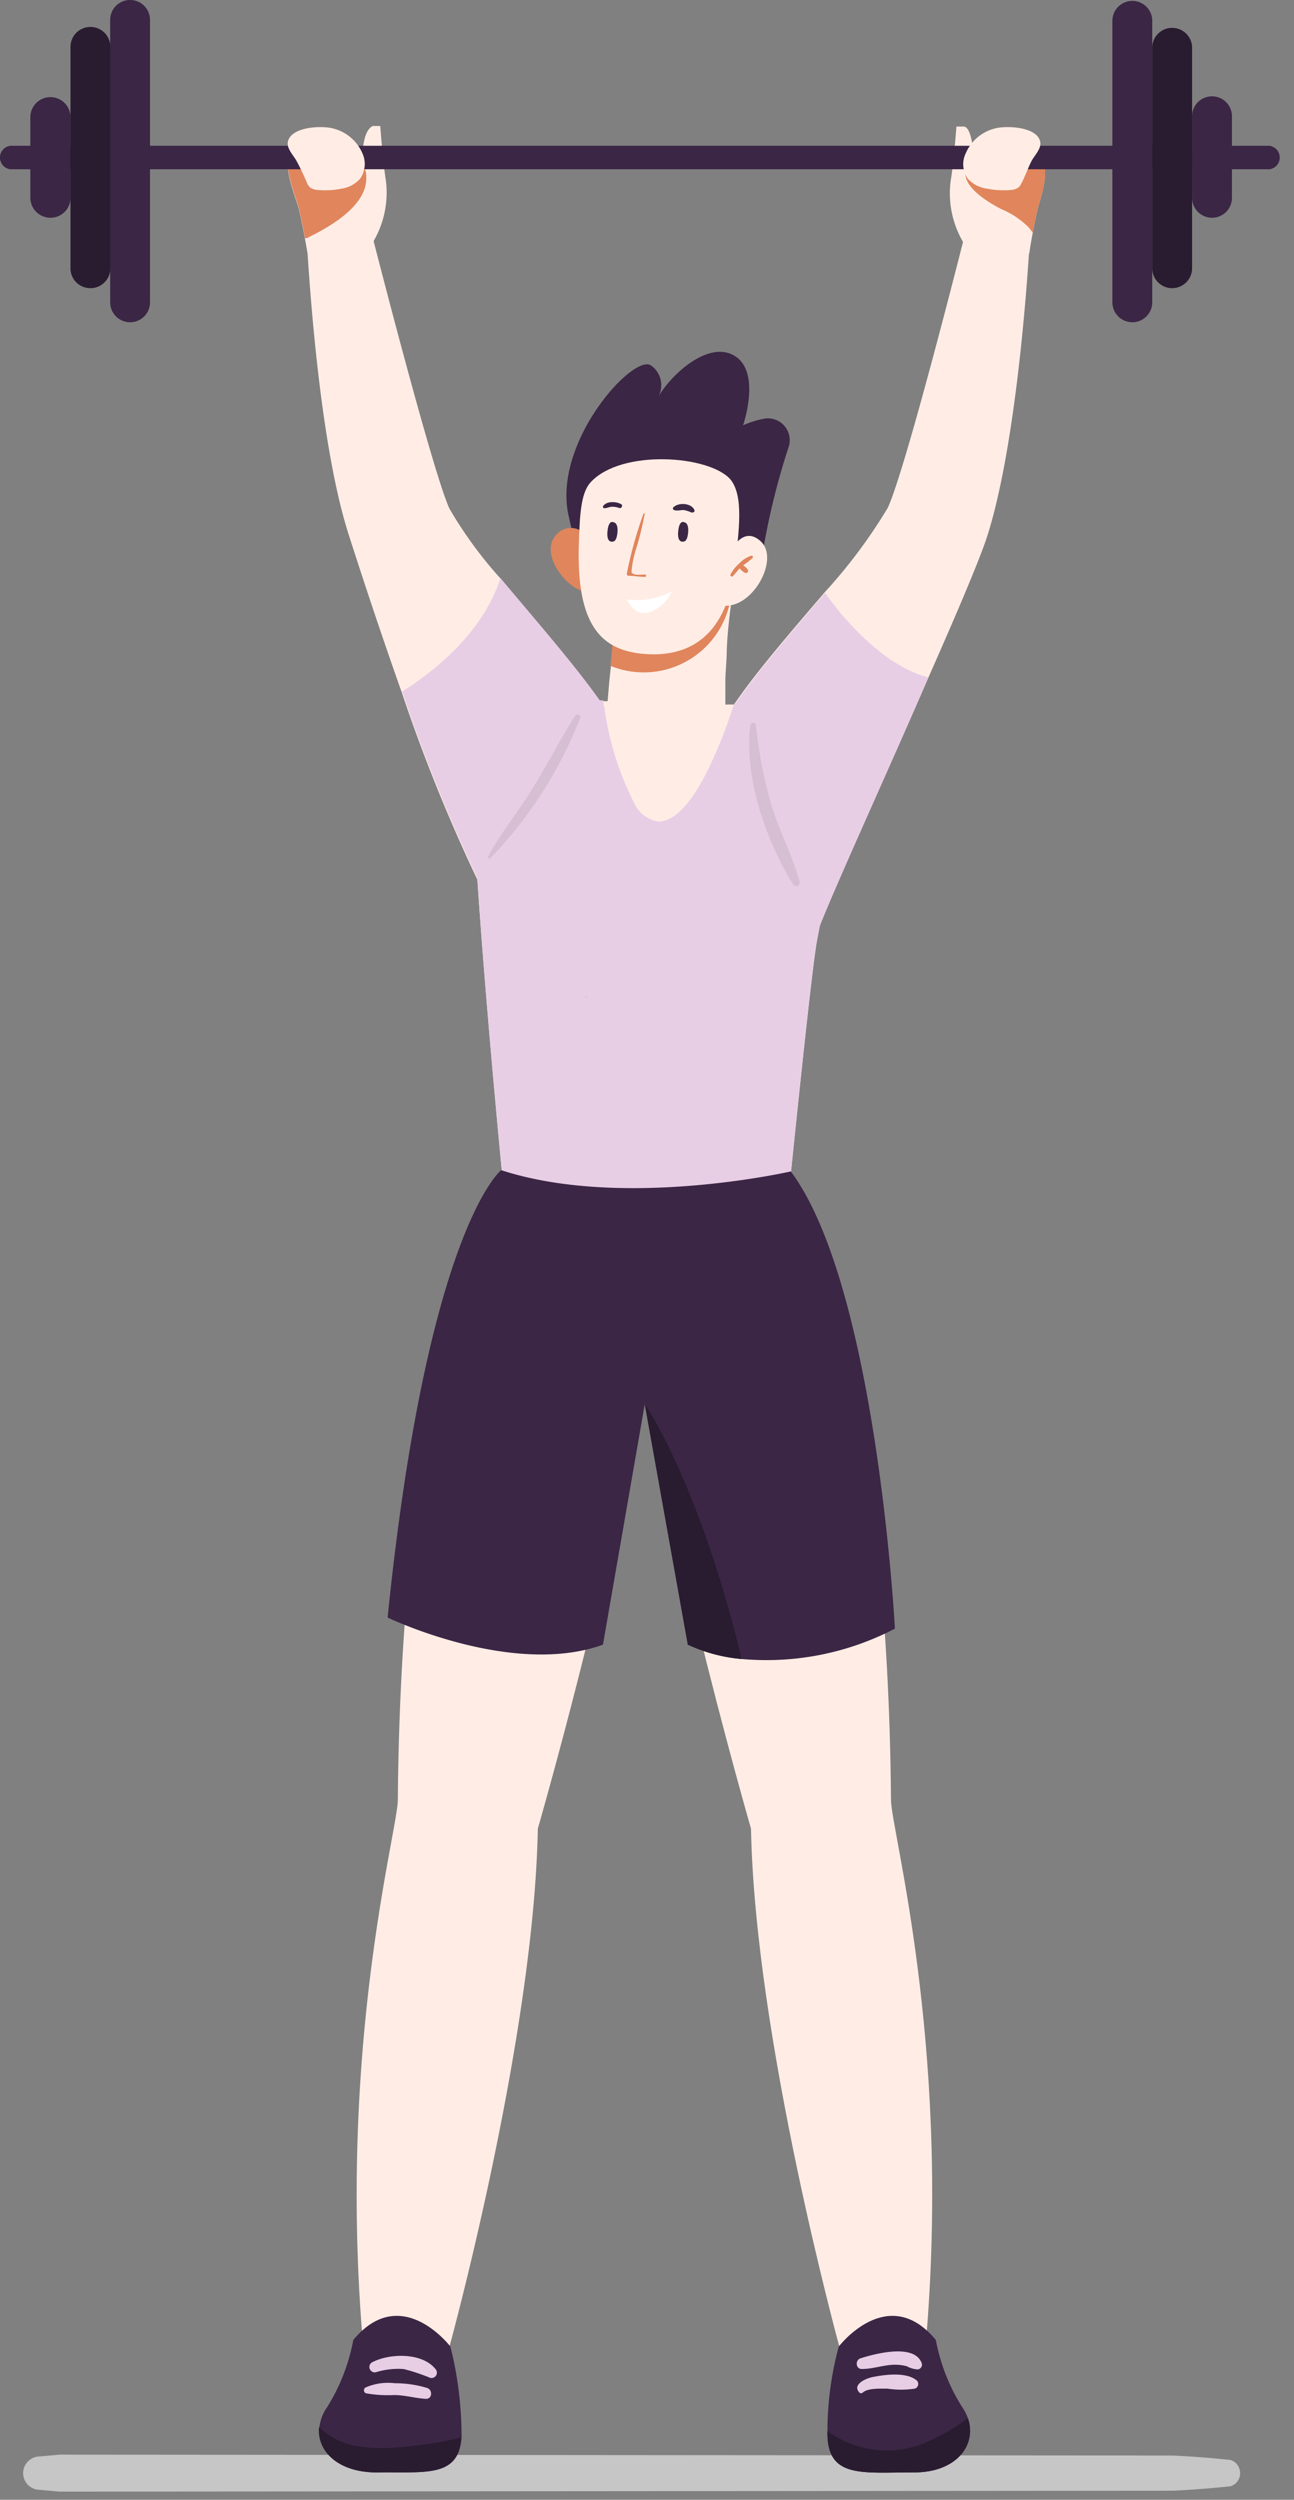 <svg width="29" height="56" fill="none" xmlns="http://www.w3.org/2000/svg"><rect width="100%" height="100%" fill="#808080" stroke="none"/><path d="M27.58 55.697c-.425.044-.856.08-1.294.1l-24.754.02H1.326l-.433-.04a.374.374 0 0 1 0-.748l.438-.04H1.536l24.75.02c.434.02.864.053 1.295.1a.31.31 0 0 1 0 .588Z" fill="#C6C6C6"/><path d="M23.085 5.244s0 .161-.025.435c-.076 1.17-.337 4.464-.937 6.338-.169.523-.695 1.757-1.315 3.157-.909 2.1-2.019 4.512-2.44 5.578-.138.346-1.465-.31-1.819-.374-.893-.173-1.001-1.765-.712-3.105a4.3 4.3 0 0 1 .507-1.33l.076-.117.053-.077c.49-.716 1.29-1.64 2.01-2.481a11.758 11.758 0 0 0 1.412-1.89c.402-.857 1.694-5.985 1.694-5.985.607-.66 1.496-.149 1.496-.149Z" fill="#FFEDE5"/><path d="M23.253 4.69c-.044.193-.08.378-.108.526-.053.274-.077.455-.077.455-.45.47-1.327 0-1.327 0a2.062 2.062 0 0 1-.16-.254 2.159 2.159 0 0 1-.274-1.375c.064-.366.128-1.207.128-1.207h.161c.17 0 .221.523.233.769a.545.545 0 0 1 0 .1.334.334 0 0 1 .053-.12.506.506 0 0 1 .446-.181h.611a.628.628 0 0 1 .274.056c.03.012.058.032.08.056.27.274.033.889-.04 1.174Z" fill="#FFEDE5"/><path d="M23.253 4.69c-.044.193-.08.378-.108.526a1.208 1.208 0 0 0-.105-.136 1.93 1.93 0 0 0-.615-.403c-.258-.136-.966-.538-.748-.945a.313.313 0 0 1 .152-.12l.06-.02c.334-.05.67-.077 1.006-.08.109 0 .217-.037.326-.05.03.014.057.034.08.057.262.27.025.885-.048 1.17Z" fill="#E0855C"/><path d="M17.112 12.267c.132-.757.317-1.503.555-2.232a.49.49 0 0 0-.515-.66c-.172.03-.34.081-.499.153 0 0 .402-1.159-.165-1.54-.567-.383-1.407.35-1.733.896a.539.539 0 0 0-.169-.7c-.402-.257-2.2 1.726-1.846 3.355.354 1.628.503 1.17.503 1.17s3.756-.233 3.869-.442Z" fill="#3B2645"/><path d="M13.143 12.005a.43.43 0 0 0-.696 0c-.35.402.245 1.206.696 1.254a9.948 9.948 0 0 0 0-1.254Z" fill="#E0855C"/><path d="M19.63 16.871a23.5 23.5 0 0 0-1.263 3.901c-.024.129-.048.25-.068.366-.133.805-.535 4.77-.6 5.393v.08c-3.149.87-6.434 0-6.434 0v-.176c-.073-.772-.383-3.978-.568-6.749-.096-1.415-.156-2.714-.14-3.523 0-.297.691-.265 1.166-.334.57-.073 1.143-.113 1.717-.12h.177l.04-.463.033-.31.076-.828c.052 0 .105.02.157.024.1.019.203.03.306.033.124.01.25.01.374 0l.177-.02c.078-.008.156-.02.233-.037a4.47 4.47 0 0 0 .37-.1l.104-.036h.029l.08-.033a3.132 3.132 0 0 0 .627-.338l.037-.024.068-.052a.133.133 0 0 0 .048-.04v.113c-.036.26-.072.599-.088.936 0 .23-.024.459-.032.66v.591c.075-.004.15-.004.225 0a.024.024 0 0 1 .024 0c.328.016.654.053.977.113a6.562 6.562 0 0 1 2.108.768.165.165 0 0 1 .04.205Z" fill="#FFEDE5"/><path d="M16.368 13.449a1.974 1.974 0 0 1-2.686 1.468l.076-.829a3.218 3.218 0 0 0 2.61-.64Z" fill="#E0855C"/><path d="M13.243 10.798c-.233.238-.25.78-.27 1.376-.06 1.806.483 2.373 1.404 2.47.921.096 1.89-.254 2.088-1.931.1-.837.205-1.609-.097-1.975-.474-.539-2.437-.68-3.125.06Z" fill="#FFEDE5"/><path d="M16.316 12.472s.285-.748.728-.35c.442.398-.181 1.532-.849 1.443 0 0-.096-.836.12-1.093Z" fill="#FFEDE5"/><path d="M16.839 12.447a.684.684 0 0 0-.274.177.804.804 0 0 0-.197.254c0 .032.028.048.052.032.025-.016.101-.12.157-.177.034.044.079.08.129.104a.053.053 0 0 0 .05-.019.053.053 0 0 0 .006-.053.326.326 0 0 0-.108-.1c.075-.05.146-.105.213-.165a.032.032 0 0 0 .003-.036.032.032 0 0 0-.031-.017Z" fill="#E0855C"/><path d="M13.746 12.13s-.157.06-.133-.218c.024-.277.133-.213.133-.213s.109 0 .093.217c-.017.218-.093.214-.093.214ZM15.33 12.13s-.156.06-.132-.218c.024-.277.133-.213.133-.213s.108 0 .092.217c-.016.218-.092.214-.092.214Z" fill="#3B2645"/><path d="M14.45 12.87c-.076 0-.257.032-.298-.053.016-.192.055-.38.117-.563.074-.246.135-.495.18-.748 0 0 0-.02-.027 0a9.063 9.063 0 0 0-.374 1.343.042.042 0 0 0 0 .017c.001.006.004.011.007.016a.04.04 0 0 0 .029.016c.117 0 .23.024.346.024.056.016.068-.049.02-.053Z" fill="#E0855C"/><path d="M13.919 11.293c-.113-.06-.322-.072-.402.044a.033.033 0 0 0 0 .032.032.032 0 0 0 .028.016c.056 0 .104-.028.16-.032a.422.422 0 0 1 .174.028c.052.016.088-.064.04-.088ZM15.564 11.43c-.065-.161-.342-.177-.459-.077a.04.04 0 0 0 0 .073c.069.024.141 0 .213 0a.63.63 0 0 1 .17.052c.052.016.088-.02.076-.048Z" fill="#3B2645"/><path d="M14.047 13.428a1.7 1.7 0 0 0 1.006-.177.85.85 0 0 1-.495.463c-.35.104-.51-.286-.51-.286Z" fill="#fff"/><path d="M13.4 20.378c-.346.065-1.934.242-2.216 0a2.578 2.578 0 0 1-.495-.691 37.782 37.782 0 0 1-1.685-4.175c-.539-1.52-.997-2.936-1.17-3.475-.623-1.894-.865-5.192-.941-6.362-.02-.274-.028-.43-.028-.43s.88-.5 1.508.156c0 0 1.311 5.132 1.697 5.989a9.3 9.3 0 0 0 1.138 1.56c.744.893 1.661 1.939 2.224 2.739l.105.149.076.117c.355.642.566 1.354.62 2.087.104 1.11-.101 2.196-.833 2.336Z" fill="#FFEDE5"/><path d="M8.373 5.401a2.06 2.06 0 0 1-.161.254s-.873.482-1.32.02c0 0-.02-.125-.056-.318a16.883 16.883 0 0 0-.136-.668c-.049-.193-.362-.96-.201-1.098a.294.294 0 0 1 .128-.048l.54-.096c.309-.057.828-.141.952.249 0-.225 0-.756.234-.873h.169s.06.825.124 1.207A2.16 2.16 0 0 1 8.373 5.4ZM10.65 27.328s-1.666 4.492-1.734 12.99c0 .676-1.315 5.353-.805 11.888l1.96.37s1.897-6.901 1.982-11.61c0 0 2.413-8.358 2.578-12.203.165-3.844-2.393-5.091-3.982-1.435Z" fill="#FFEDE5"/><path d="M10.344 54.547a.32.32 0 0 1 0 .06c-.065.905-.805.764-1.899.78-.873 0-1.339-.486-1.287-1.013a.962.962 0 0 1 .17-.443c.29-.462.49-.975.59-1.512 1.078-1.295 2.176.149 2.176.149.164.647.247 1.312.25 1.979Z" fill="#3B2645"/><path d="M18.238 27.328s1.665 4.492 1.73 12.99c0 .676 1.319 5.353.804 11.888l-1.959.37s-1.894-6.901-1.982-11.61c0 0-2.413-8.358-2.578-12.203-.165-3.844 2.397-5.091 3.985-1.435Z" fill="#FFEDE5"/><path d="M20.45 55.387c-1.122 0-1.886.129-1.906-.84v-.085c0-.64.086-1.276.253-1.894 0 0 1.102-1.444 2.176-.149.1.538.302 1.051.595 1.512.053.076.095.159.125.246.205.595-.261 1.226-1.243 1.21Z" fill="#3B2645"/><path d="M20.808 15.174c-.909 2.1-2.015 4.513-2.441 5.578-.024.13-.049.25-.069.366-.132.805-.534 4.77-.599 5.394-1.09.333-3.306.727-6.435-.097-.072-.772-.382-3.977-.567-6.748a37.774 37.774 0 0 1-1.685-4.175c.752-.475 1.806-1.323 2.204-2.542.744.893 1.661 1.939 2.224 2.739h.08c0 .044 0 .097.025.149.1.77.336 1.516.696 2.204a.705.705 0 0 0 .514.362c.402 0 .784-.507 1.09-1.118.23-.468.424-.952.583-1.448l.028-.077a.025.025 0 0 1 .025 0c.49-.715 1.29-1.64 2.01-2.481.383.547 1.3 1.64 2.317 1.894Z" fill="#E8CEE5"/><path d="M20.056 36.485a6.23 6.23 0 0 1-3.435.68 3.572 3.572 0 0 1-1.206-.322l-.965-5.389-.937 5.39c-2.035.735-4.826-.608-4.826-.608.888-8.715 2.545-10.022 2.545-10.022 2.731.889 6.491.028 6.491.028 1.927 2.586 2.333 10.243 2.333 10.243Z" fill="#3B2645"/><path d="M6.873 5.337h-.037a16.995 16.995 0 0 0-.136-.668c-.049-.193-.358-.957-.201-1.098a.314.314 0 0 1 .128-.048l.54-.097c.227-.058.467-.058.695 0a.6.6 0 0 1 .346.576c0 .724-1.146 1.234-1.335 1.335Z" fill="#E0855C"/><path d="M28.45 3.792H.232a.265.265 0 0 1 0-.526h28.216a.265.265 0 0 1 0 .526Z" fill="#3B2645"/><path d="M1.13 4.878a.45.45 0 0 1-.45-.446V2.626a.45.45 0 1 1 .9 0v1.806a.447.447 0 0 1-.45.446Z" fill="#3B2645"/><path d="M2.022 6.455a.442.442 0 0 1-.442-.443V1.05a.446.446 0 1 1 .893 0v4.963a.446.446 0 0 1-.45.443Z" fill="#291B30"/><path d="M2.915 7.219a.446.446 0 0 1-.446-.446V.446a.446.446 0 1 1 .893 0v6.315a.446.446 0 0 1-.447.458ZM27.162 4.878a.446.446 0 0 0 .447-.446V2.626a.447.447 0 1 0-.893 0v1.806a.447.447 0 0 0 .446.446Z" fill="#3B2645"/><path d="M26.27 6.455a.446.446 0 0 0 .446-.443V1.05a.447.447 0 0 0-.893 0v4.963a.447.447 0 0 0 .447.443Z" fill="#291B30"/><path d="M25.377 7.219a.446.446 0 0 0 .446-.446V.446a.447.447 0 0 0-.893 0v6.315a.447.447 0 0 0 .447.458Z" fill="#3B2645"/><path d="M6.88 4.098c.017.04.042.076.073.105.048.031.104.05.161.052.179.017.36.008.535-.028a.684.684 0 0 0 .422-.225.571.571 0 0 0 .053-.563.97.97 0 0 0-.684-.567c-.25-.057-.88-.033-.981.277-.053.153.096.306.169.426.072.121.18.354.253.523ZM22.895 4.098a.253.253 0 0 1-.076.105.306.306 0 0 1-.16.052 1.814 1.814 0 0 1-.532-.028.704.704 0 0 1-.438-.225.562.562 0 0 1-.048-.563.969.969 0 0 1 .68-.567c.253-.057.884-.033.985.277.052.153-.097.306-.17.426-.072.121-.152.354-.24.523Z" fill="#FFEDE5"/><path d="M16.621 37.165a3.572 3.572 0 0 1-1.206-.322l-.965-5.389s1.206 1.725 2.171 5.711ZM10.336 54.607c-.065.905-.805.764-1.899.78-.872 0-1.339-.486-1.287-1.013.207.197.462.336.74.402.33.066.667.083 1.002.052.486-.035.969-.11 1.444-.22ZM20.45 55.387c-1.122 0-1.886.129-1.906-.84v-.085a2.252 2.252 0 0 0 2.152.278 5.06 5.06 0 0 0 .997-.563c.205.595-.261 1.226-1.243 1.21Z" fill="#291B30"/><path d="M9.756 53.067c-.305-.374-1.041-.35-1.427-.141a.121.121 0 0 0 .013.205.121.121 0 0 0 .08.012c.2-.062.412-.087.623-.072.203.05.401.117.595.197a.12.12 0 0 0 .116-.201ZM9.58 53.497a2.5 2.5 0 0 0-.733-.108 1.262 1.262 0 0 0-.647.092.072.072 0 0 0-.032.106.072.072 0 0 0 .032.027c.208.037.42.05.631.04.237 0 .463.068.7.084.16.017.169-.197.048-.24ZM20.66 52.95c-.154-.463-1.054-.221-1.372-.12-.129.036-.113.249.032.24.221 0 .439-.076.66-.092a.992.992 0 0 1 .346.032.57.57 0 0 0 .233.069.103.103 0 0 0 .081-.04.105.105 0 0 0 .02-.089ZM20.555 53.336c-.23-.209-.728-.14-1.006-.084-.136.028-.466.165-.285.35a.056.056 0 0 0 .068 0c.113-.109.402-.089.551-.093.207.032.417.032.624 0a.112.112 0 0 0 .048-.173Z" fill="#E8CEE5"/><path d="M13.13 22.293a.3.3 0 0 0 0 .064h.029l-.028-.064ZM17.317 18.13a9.956 9.956 0 0 1-.374-1.878.065.065 0 0 0-.019-.046.065.065 0 0 0-.09 0 .064.064 0 0 0-.02.046c-.14 1.162.35 2.582.962 3.56a.08.08 0 0 0 .145-.06c-.154-.556-.423-1.075-.604-1.622ZM12.89 16.035c-.33.518-.612 1.07-.942 1.608-.33.54-.716.998-1.005 1.537a.033.033 0 0 0 .006.046.033.033 0 0 0 .024.006.034.034 0 0 0 .022-.012 9.529 9.529 0 0 0 2.011-3.141c.02-.065-.08-.105-.117-.044Z" fill="#D6BED3"/></svg>